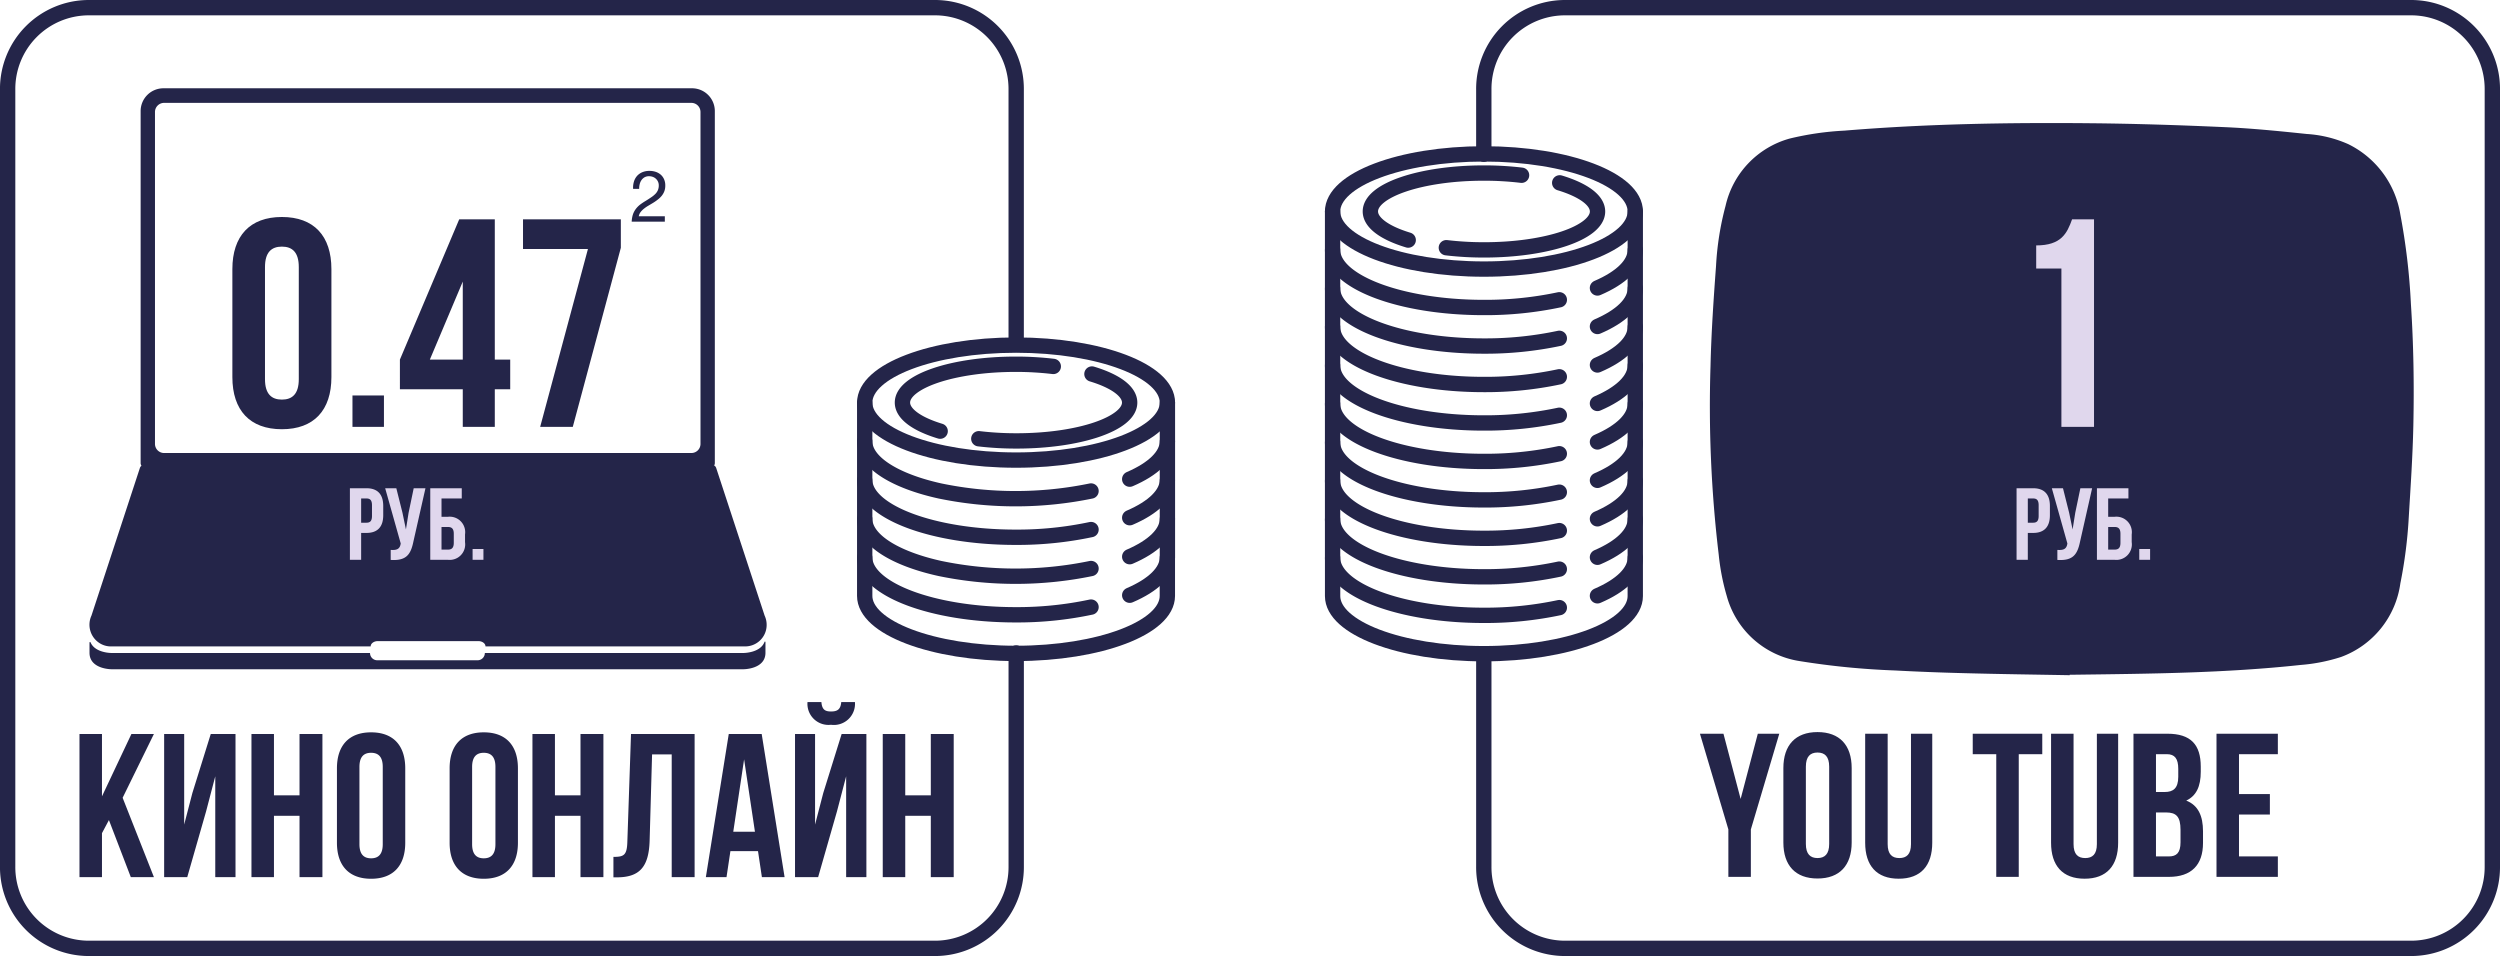 <svg xmlns="http://www.w3.org/2000/svg" width="244.5" height="93.5" viewBox="0 0 244.5 93.5"><g transform="translate(-128.25 -335.25)"><path d="M178.466,580.687c-2.263-.685-3.688-1.684-3.688-2.795,0-2.071,4.955-3.749,11.064-3.749a31.126,31.126,0,0,1,3.688.213" transform="translate(41.731 -203.27)" fill="none" stroke="#242549" stroke-linecap="round" stroke-linejoin="round" stroke-width="1.5"/><path d="M197.369,575.594c2.264.684,3.689,1.683,3.689,2.794,0,2.071-4.955,3.749-11.064,3.749a31.121,31.121,0,0,1-3.689-.213" transform="translate(37.673 -203.765)" fill="none" stroke="#242549" stroke-linecap="round" stroke-linejoin="round" stroke-width="1.5"/><ellipse cx="14.802" cy="5.623" rx="14.802" ry="5.623" transform="translate(212.819 369)" fill="none" stroke="#242549" stroke-linecap="round" stroke-linejoin="round" stroke-width="1.5"/><path d="M191.217,588.5a36.565,36.565,0,0,1-14.756,0c-4.411-.972-7.378-2.789-7.378-4.871v-3.749" transform="translate(43.735 -205.23)" fill="none" stroke="#242549" stroke-linecap="round" stroke-linejoin="round" stroke-width="1.5"/><path d="M191.217,588.5a36.565,36.565,0,0,1-14.756,0c-4.411-.972-7.378-2.789-7.378-4.871v-3.749" transform="translate(43.735 -197.648)" fill="none" stroke="#242549" stroke-linecap="round" stroke-linejoin="round" stroke-width="1.5"/><path d="M212.766,579.877v3.749c0,1.426-1.393,2.727-3.688,3.715" transform="translate(29.657 -205.228)" fill="none" stroke="#242549" stroke-linecap="round" stroke-linejoin="round" stroke-width="1.5"/><path d="M212.766,579.877v3.749c0,1.426-1.393,2.727-3.688,3.715" transform="translate(29.657 -197.646)" fill="none" stroke="#242549" stroke-linecap="round" stroke-linejoin="round" stroke-width="1.5"/><path d="M191.217,594.227a34.736,34.736,0,0,1-7.377.752c-8.15,0-14.757-2.518-14.757-5.623v-3.749" transform="translate(43.735 -207.185)" fill="none" stroke="#242549" stroke-linecap="round" stroke-linejoin="round" stroke-width="1.5"/><path d="M191.217,594.227a34.736,34.736,0,0,1-7.377.752c-8.15,0-14.757-2.518-14.757-5.623v-3.749" transform="translate(43.735 -199.603)" fill="none" stroke="#242549" stroke-linecap="round" stroke-linejoin="round" stroke-width="1.5"/><path d="M212.766,585.6v3.748c0,1.427-1.393,2.728-3.688,3.715" transform="translate(29.657 -207.181)" fill="none" stroke="#242549" stroke-linecap="round" stroke-linejoin="round" stroke-width="1.5"/><path d="M212.766,585.6v3.748c0,1.427-1.393,2.728-3.688,3.715" transform="translate(29.657 -199.599)" fill="none" stroke="#242549" stroke-linecap="round" stroke-linejoin="round" stroke-width="1.5"/><path d="M169.083,591.331v3.749c0,3.1,6.627,5.623,14.8,5.623s14.8-2.517,14.8-5.623v-3.749" transform="translate(43.735 -201.55)" fill="none" stroke="#242549" stroke-linecap="round" stroke-linejoin="round" stroke-width="1.5"/><path d="M271.054,535.628c2.269.684,3.7,1.687,3.7,2.8,0,2.074-4.964,3.755-11.086,3.755a31.22,31.22,0,0,1-3.7-.213" transform="translate(9.735 -182.494)" fill="none" stroke="#242549" stroke-linecap="round" stroke-linejoin="round" stroke-width="1.5"/><path d="M252.2,540.724c-2.269-.685-3.7-1.688-3.7-2.8,0-2.075,4.964-3.755,11.086-3.755a31.08,31.08,0,0,1,3.7.214" transform="translate(13.772 -181.995)" fill="none" stroke="#242549" stroke-linecap="round" stroke-linejoin="round" stroke-width="1.5"/><ellipse cx="14.802" cy="5.633" rx="14.802" ry="5.633" transform="translate(258.577 350.3)" fill="none" stroke="#242549" stroke-linecap="round" stroke-linejoin="round" stroke-width="1.5"/><path d="M264.972,548.514a34.77,34.77,0,0,1-7.391.754c-8.165,0-14.783-2.523-14.783-5.633v-3.755" transform="translate(15.779 -183.945)" fill="none" stroke="#242549" stroke-linecap="round" stroke-linejoin="round" stroke-width="1.5"/><path d="M286.475,539.879v3.755c0,1.428-1.4,2.737-3.7,3.726" transform="translate(1.705 -183.945)" fill="none" stroke="#242549" stroke-linecap="round" stroke-linejoin="round" stroke-width="1.5"/><path d="M264.972,554.24a34.77,34.77,0,0,1-7.391.754c-8.165,0-14.783-2.523-14.783-5.633V545.6" transform="translate(15.779 -185.901)" fill="none" stroke="#242549" stroke-linecap="round" stroke-linejoin="round" stroke-width="1.5"/><path d="M286.475,545.6v3.755c0,1.428-1.4,2.737-3.7,3.726" transform="translate(1.705 -185.9)" fill="none" stroke="#242549" stroke-linecap="round" stroke-linejoin="round" stroke-width="1.5"/><path d="M264.972,559.952a34.758,34.758,0,0,1-7.391.754c-8.165,0-14.783-2.523-14.783-5.634v-3.755" transform="translate(15.779 -187.852)" fill="none" stroke="#242549" stroke-linecap="round" stroke-linejoin="round" stroke-width="1.5"/><path d="M286.475,551.316v3.755c0,1.428-1.4,2.737-3.7,3.726" transform="translate(1.705 -187.851)" fill="none" stroke="#242549" stroke-linecap="round" stroke-linejoin="round" stroke-width="1.5"/><path d="M264.972,565.664a34.774,34.774,0,0,1-7.391.754c-8.165,0-14.783-2.523-14.783-5.634v-3.755" transform="translate(15.779 -189.802)" fill="none" stroke="#242549" stroke-linecap="round" stroke-linejoin="round" stroke-width="1.5"/><path d="M286.475,557.028v3.755c0,1.428-1.4,2.737-3.7,3.726" transform="translate(1.705 -189.802)" fill="none" stroke="#242549" stroke-linecap="round" stroke-linejoin="round" stroke-width="1.5"/><path d="M264.972,571.378a34.73,34.73,0,0,1-7.391.754c-8.165,0-14.783-2.522-14.783-5.633v-3.755" transform="translate(15.779 -191.754)" fill="none" stroke="#242549" stroke-linecap="round" stroke-linejoin="round" stroke-width="1.5"/><path d="M286.475,562.74V566.5c0,1.428-1.4,2.737-3.7,3.726" transform="translate(1.705 -191.753)" fill="none" stroke="#242549" stroke-linecap="round" stroke-linejoin="round" stroke-width="1.5"/><path d="M264.972,577.089a34.726,34.726,0,0,1-7.391.754c-8.165,0-14.783-2.523-14.783-5.633v-3.755" transform="translate(15.779 -193.705)" fill="none" stroke="#242549" stroke-linecap="round" stroke-linejoin="round" stroke-width="1.5"/><path d="M286.475,568.452v3.755c0,1.428-1.4,2.737-3.7,3.726" transform="translate(1.705 -193.704)" fill="none" stroke="#242549" stroke-linecap="round" stroke-linejoin="round" stroke-width="1.5"/><path d="M264.972,582.8a34.73,34.73,0,0,1-7.391.754c-8.165,0-14.783-2.523-14.783-5.633v-3.755" transform="translate(15.779 -195.656)" fill="none" stroke="#242549" stroke-linecap="round" stroke-linejoin="round" stroke-width="1.5"/><path d="M286.475,574.164v3.755c0,1.428-1.4,2.737-3.7,3.726" transform="translate(1.705 -195.654)" fill="none" stroke="#242549" stroke-linecap="round" stroke-linejoin="round" stroke-width="1.5"/><path d="M264.972,588.515a34.8,34.8,0,0,1-7.391.754c-8.165,0-14.783-2.523-14.783-5.634V579.88" transform="translate(15.779 -197.606)" fill="none" stroke="#242549" stroke-linecap="round" stroke-linejoin="round" stroke-width="1.5"/><path d="M286.475,579.876v3.755c0,1.428-1.4,2.737-3.7,3.726" transform="translate(1.705 -197.605)" fill="none" stroke="#242549" stroke-linecap="round" stroke-linejoin="round" stroke-width="1.5"/><path d="M264.972,594.236a34.813,34.813,0,0,1-7.391.754c-8.165,0-14.783-2.523-14.783-5.634V585.6" transform="translate(15.779 -199.56)" fill="none" stroke="#242549" stroke-linecap="round" stroke-linejoin="round" stroke-width="1.5"/><path d="M286.475,585.6v3.755c0,1.428-1.4,2.738-3.7,3.726" transform="translate(1.705 -199.56)" fill="none" stroke="#242549" stroke-linecap="round" stroke-linejoin="round" stroke-width="1.5"/><path d="M272.4,591.3v3.755c0,3.111-6.627,5.634-14.8,5.634s-14.8-2.523-14.8-5.634V591.3" transform="translate(15.779 -201.508)" fill="none" stroke="#242549" stroke-linecap="round" stroke-linejoin="round" stroke-width="1.5"/><path d="M-25.72,0h2.2V-4.64L-20.74-14h-2.1l-1.68,6.38L-26.2-14h-2.3l2.78,9.36Zm7.58-10.78c0-1,.44-1.38,1.14-1.38s1.14.38,1.14,1.38v7.56c0,1-.44,1.38-1.14,1.38s-1.14-.38-1.14-1.38Zm-2.2,7.42c0,2.24,1.18,3.52,3.34,3.52s3.34-1.28,3.34-3.52v-7.28c0-2.24-1.18-3.52-3.34-3.52s-3.34,1.28-3.34,3.52Zm8-10.64V-3.34c0,2.24,1.12,3.52,3.28,3.52S-5.78-1.1-5.78-3.34V-14H-7.86V-3.2c0,1-.44,1.36-1.14,1.36s-1.14-.36-1.14-1.36V-14Zm10.52,2H.48V0h2.2V-12h2.3v-2h-6.8Zm7.66-2V-3.34C5.84-1.1,6.96.18,9.12.18S12.4-1.1,12.4-3.34V-14H10.32V-3.2c0,1-.44,1.36-1.14,1.36S8.04-2.2,8.04-3.2V-14Zm11.38,0H13.9V0h3.46c2.2,0,3.34-1.16,3.34-3.32V-4.46c0-1.48-.46-2.54-1.64-3,.98-.46,1.42-1.38,1.42-2.82v-.5C20.48-12.94,19.5-14,17.22-14Zm-.14,7.7c1,0,1.42.4,1.42,1.7v1.22C18.5-2.34,18.1-2,17.36-2H16.1V-6.3Zm.08-5.7c.78,0,1.12.44,1.12,1.44v.78c0,1.12-.5,1.48-1.32,1.48H16.1V-12Zm7.06,0h3.8v-2h-6V0h6V-2h-3.8V-6.1h3.02v-2H24.22Z" transform="translate(323.004 421.008)" fill="#242549"/><path d="M5.82,0H8.08L5.02-7.76,8.08-14H5.88L3-7.9V-14H.8V0H3V-4.3l.68-1.28Zm7.36-6.42.9-3.44V0h1.98V-14H13.64l-1.8,5.78-.8,3.08V-14H9.08V0h2.26ZM19.82-6h2.5V0h2.24V-14H22.32v6h-2.5v-6h-2.2V0h2.2Zm8.36-4.78c0-1,.44-1.38,1.14-1.38s1.14.38,1.14,1.38v7.56c0,1-.44,1.38-1.14,1.38s-1.14-.38-1.14-1.38Zm-2.2,7.42c0,2.24,1.18,3.52,3.34,3.52s3.34-1.28,3.34-3.52v-7.28c0-2.24-1.18-3.52-3.34-3.52s-3.34,1.28-3.34,3.52ZM39.2-10.78c0-1,.44-1.38,1.14-1.38s1.14.38,1.14,1.38v7.56c0,1-.44,1.38-1.14,1.38S39.2-2.22,39.2-3.22ZM37-3.36C37-1.12,38.18.16,40.34.16s3.34-1.28,3.34-3.52v-7.28c0-2.24-1.18-3.52-3.34-3.52S37-12.88,37-10.64ZM47.3-6h2.5V0h2.24V-14H49.8v6H47.3v-6H45.1V0h2.2ZM53.02.02h.34c2.2,0,3.12-1,3.2-3.56L56.8-12h1.92V0h2.24V-14H54.74L54.38-3.42c-.04,1.3-.36,1.44-1.36,1.44ZM67.52-14H64.3L62.06,0h2.02l.38-2.54h2.7L67.54,0h2.22ZM65.8-11.52l1.06,7.08H64.74ZM73.04,0H70.78V-14h1.96v8.86l.8-3.08L75.34-14h2.42V0H75.78V-9.86l-.9,3.44ZM75.3-17.12c-.06.74-.4.92-1,.92-.58,0-.88-.18-.94-.92H72a2.064,2.064,0,0,0,2.3,2.22,2.067,2.067,0,0,0,2.34-2.22ZM81.56-6h2.5V0H86.3V-14H84.06v6h-2.5v-6h-2.2V0h2.2Z" transform="translate(135.223 421.033)" fill="#242549"/><path d="M122.832,589.625Z" transform="translate(60.022 -200.986)" fill="#e0d7ef"/><path d="M116.235,521.473H64.5a2.231,2.231,0,0,0-2.213,2.249v34.4a.446.446,0,0,0,.443.45H118a.446.446,0,0,0,.443-.45v-34.4A2.231,2.231,0,0,0,116.235,521.473Zm.807,34.771a.891.891,0,0,1-.884.9H64.574a.892.892,0,0,1-.884-.9h0V523.8a.892.892,0,0,1,.884-.9h51.583a.892.892,0,0,1,.884.9h0Z" transform="translate(79.717 -177.589)" fill="#242549"/><path d="M118.578,604.767h-25.3a.707.707,0,0,1-.7.712H82.75a.706.706,0,0,1-.7-.712h-25.3s-1.606,0-2.035-1.045a.054.054,0,0,0-.1.02v1.015c.01,1.6,2.14,1.6,2.14,1.6h61.827s2.131,0,2.141-1.6V603.71a.05.05,0,0,0-.04-.057.049.049,0,0,0-.056.04h0C120.216,604.767,118.578,604.767,118.578,604.767Z" transform="translate(82.389 -205.655)" fill="#242549"/><path d="M120.549,592.141l-4.734-14.431a.442.442,0,0,0-.419-.308H59.871a.442.442,0,0,0-.419.308l-4.734,14.431a2.132,2.132,0,0,0,1.005,2.816,2.059,2.059,0,0,0,1,.2h25.3c0-.285.314-.516.7-.516h9.829c.385,0,.7.231.7.516h25.3a2.1,2.1,0,0,0,2.195-2A2.155,2.155,0,0,0,120.549,592.141Z" transform="translate(82.479 -196.69)" fill="#242549"/><path d="M.308-7.206H.9A1.684,1.684,0,0,1,.948-7.65a1.184,1.184,0,0,1,.171-.4.933.933,0,0,1,.3-.283.865.865,0,0,1,.444-.108,1.087,1.087,0,0,1,.371.063.89.89,0,0,1,.3.182.9.9,0,0,1,.206.283.856.856,0,0,1,.077.367,1.191,1.191,0,0,1-.08.455,1.2,1.2,0,0,1-.238.364,2.449,2.449,0,0,1-.4.332q-.238.164-.553.36-.259.154-.5.329a2.344,2.344,0,0,0-.427.406,2.012,2.012,0,0,0-.311.542A2.635,2.635,0,0,0,.168-4H3.409v-.525H.861a.941.941,0,0,1,.178-.409,1.924,1.924,0,0,1,.329-.332,3.645,3.645,0,0,1,.423-.29q.231-.136.462-.276T2.7-6.142a2.266,2.266,0,0,0,.385-.36,1.656,1.656,0,0,0,.269-.451,1.546,1.546,0,0,0,.1-.581,1.459,1.459,0,0,0-.122-.616A1.273,1.273,0,0,0,3-8.6a1.471,1.471,0,0,0-.493-.273A1.9,1.9,0,0,0,1.9-8.963a1.75,1.75,0,0,0-.7.133,1.429,1.429,0,0,0-.514.367,1.483,1.483,0,0,0-.3.556A2.007,2.007,0,0,0,.308-7.206Z" transform="translate(189.861 360.926)" fill="#242549"/><path d="M365.694,589.625Z" transform="translate(-27.495 -200.986)" fill="#e0d7ef"/><path d="M330.569,580.64c-3.449-.062-6.9-.107-10.346-.2q-3.4-.084-6.792-.265a75.7,75.7,0,0,1-9.287-.917,8.765,8.765,0,0,1-7.118-6.366,21.96,21.96,0,0,1-.788-4.055,122.279,122.279,0,0,1-.8-18.432c.074-3.265.3-6.529.539-9.786a28.458,28.458,0,0,1,.93-5.876,8.852,8.852,0,0,1,6.279-6.589,28.908,28.908,0,0,1,5.354-.774c8.01-.662,16.034-.8,24.057-.722,4.4.041,8.791.186,13.183.384,2.666.12,5.328.391,7.989.668a11.8,11.8,0,0,1,4.044.994,9.317,9.317,0,0,1,5.093,6.9,63.194,63.194,0,0,1,1.03,8.731c.262,3.958.322,7.919.238,11.887-.065,3-.269,6-.449,8.995a45.259,45.259,0,0,1-.82,6.437,8.97,8.97,0,0,1-5.792,7.2,17.072,17.072,0,0,1-3.95.782c-7.379.8-14.785.861-22.19.957h-.406Z" transform="translate(0.101 -179.355)" fill="#242549"/><path d="M265.641,523.837V517.5a7.946,7.946,0,0,1,7.891-8h82.853a7.946,7.946,0,0,1,7.891,8v76a7.946,7.946,0,0,1-7.891,8H273.532a7.946,7.946,0,0,1-7.891-8V573" transform="translate(7.725 -173.5)" fill="none" stroke="#242549" stroke-linecap="round" stroke-linejoin="round" stroke-width="1.5"/><path d="M138.346,572.61V593.5a7.946,7.946,0,0,1-7.891,8H47.6a7.946,7.946,0,0,1-7.891-8v-76a7.946,7.946,0,0,1,7.891-8h82.853a7.946,7.946,0,0,1,7.891,8v24.6" transform="translate(89.289 -173.5)" fill="none" stroke="#242549" stroke-linecap="round" stroke-linejoin="round" stroke-width="1.5"/><path d="M-4.91-7H-6.53V0h1.1V-2.63h.52c1.1,0,1.64-.61,1.64-1.73v-.91C-3.27-6.39-3.81-7-4.91-7Zm0,1c.35,0,.54.16.54.66v1.05c0,.5-.19.66-.54.66h-.52V-6ZM.86-7H-.29l-.5,2.4-.26,1.63-.34-1.64L-1.99-7H-3.08l1.52,5.4-.01.06c-.09.51-.41.61-.97.57V.01C-1.01.11-.58-.52-.32-1.78ZM3.07,0A1.515,1.515,0,0,0,4.73-1.73v-.75A1.515,1.515,0,0,0,3.07-4.21H2.43V-6H4.41V-7H1.33V0ZM2.43-1V-3.21h.64c.35,0,.56.16.56.66v.89c0,.5-.21.66-.56.66Zm3.04-.06V0H6.53V-1.06Z" transform="translate(332 390)" fill="#e0d7ed"/><path d="M-4.91-7H-6.53V0h1.1V-2.63h.52c1.1,0,1.64-.61,1.64-1.73v-.91C-3.27-6.39-3.81-7-4.91-7Zm0,1c.35,0,.54.16.54.66v1.05c0,.5-.19.66-.54.66h-.52V-6ZM.86-7H-.29l-.5,2.4-.26,1.63-.34-1.64L-1.99-7H-3.08l1.52,5.4-.01.06c-.09.51-.41.61-.97.57V.01C-1.01.11-.58-.52-.32-1.78ZM3.07,0A1.515,1.515,0,0,0,4.73-1.73v-.75A1.515,1.515,0,0,0,3.07-4.21H2.43V-6H4.41V-7H1.33V0ZM2.43-1V-3.21h.64c.35,0,.56.16.56.66v.89c0,.5-.21.66-.56.66Zm3.04-.06V0H6.53V-1.06Z" transform="translate(169 390)" fill="#e0d7ed"/><path d="M-2.61-15.486H-.145V0h3.19V-20.3H.9C.406-18.937-.145-17.748-2.61-17.748Z" transform="translate(330 377)" fill="#e0d7ed"/><path d="M-15.834-15.631c0-1.45.638-2,1.653-2s1.653.551,1.653,2V-4.669c0,1.45-.638,2-1.653,2s-1.653-.551-1.653-2Zm-3.19,10.759c0,3.248,1.711,5.1,4.843,5.1s4.843-1.856,4.843-5.1V-15.428c0-3.248-1.711-5.1-4.843-5.1s-4.843,1.856-4.843,5.1Zm11.745,1.8V0H-4.2V-3.074Zm4.64-.609H3.509V0H6.641V-3.683H8.149v-2.9H6.641V-20.3H3.161l-5.8,13.717ZM.29-6.583,3.509-14.21v7.627ZM9.4-20.3v2.9h6.351L11.078,0h3.19l4.7-17.516V-20.3Z" transform="translate(170 377)" fill="#242549"/></g></svg>